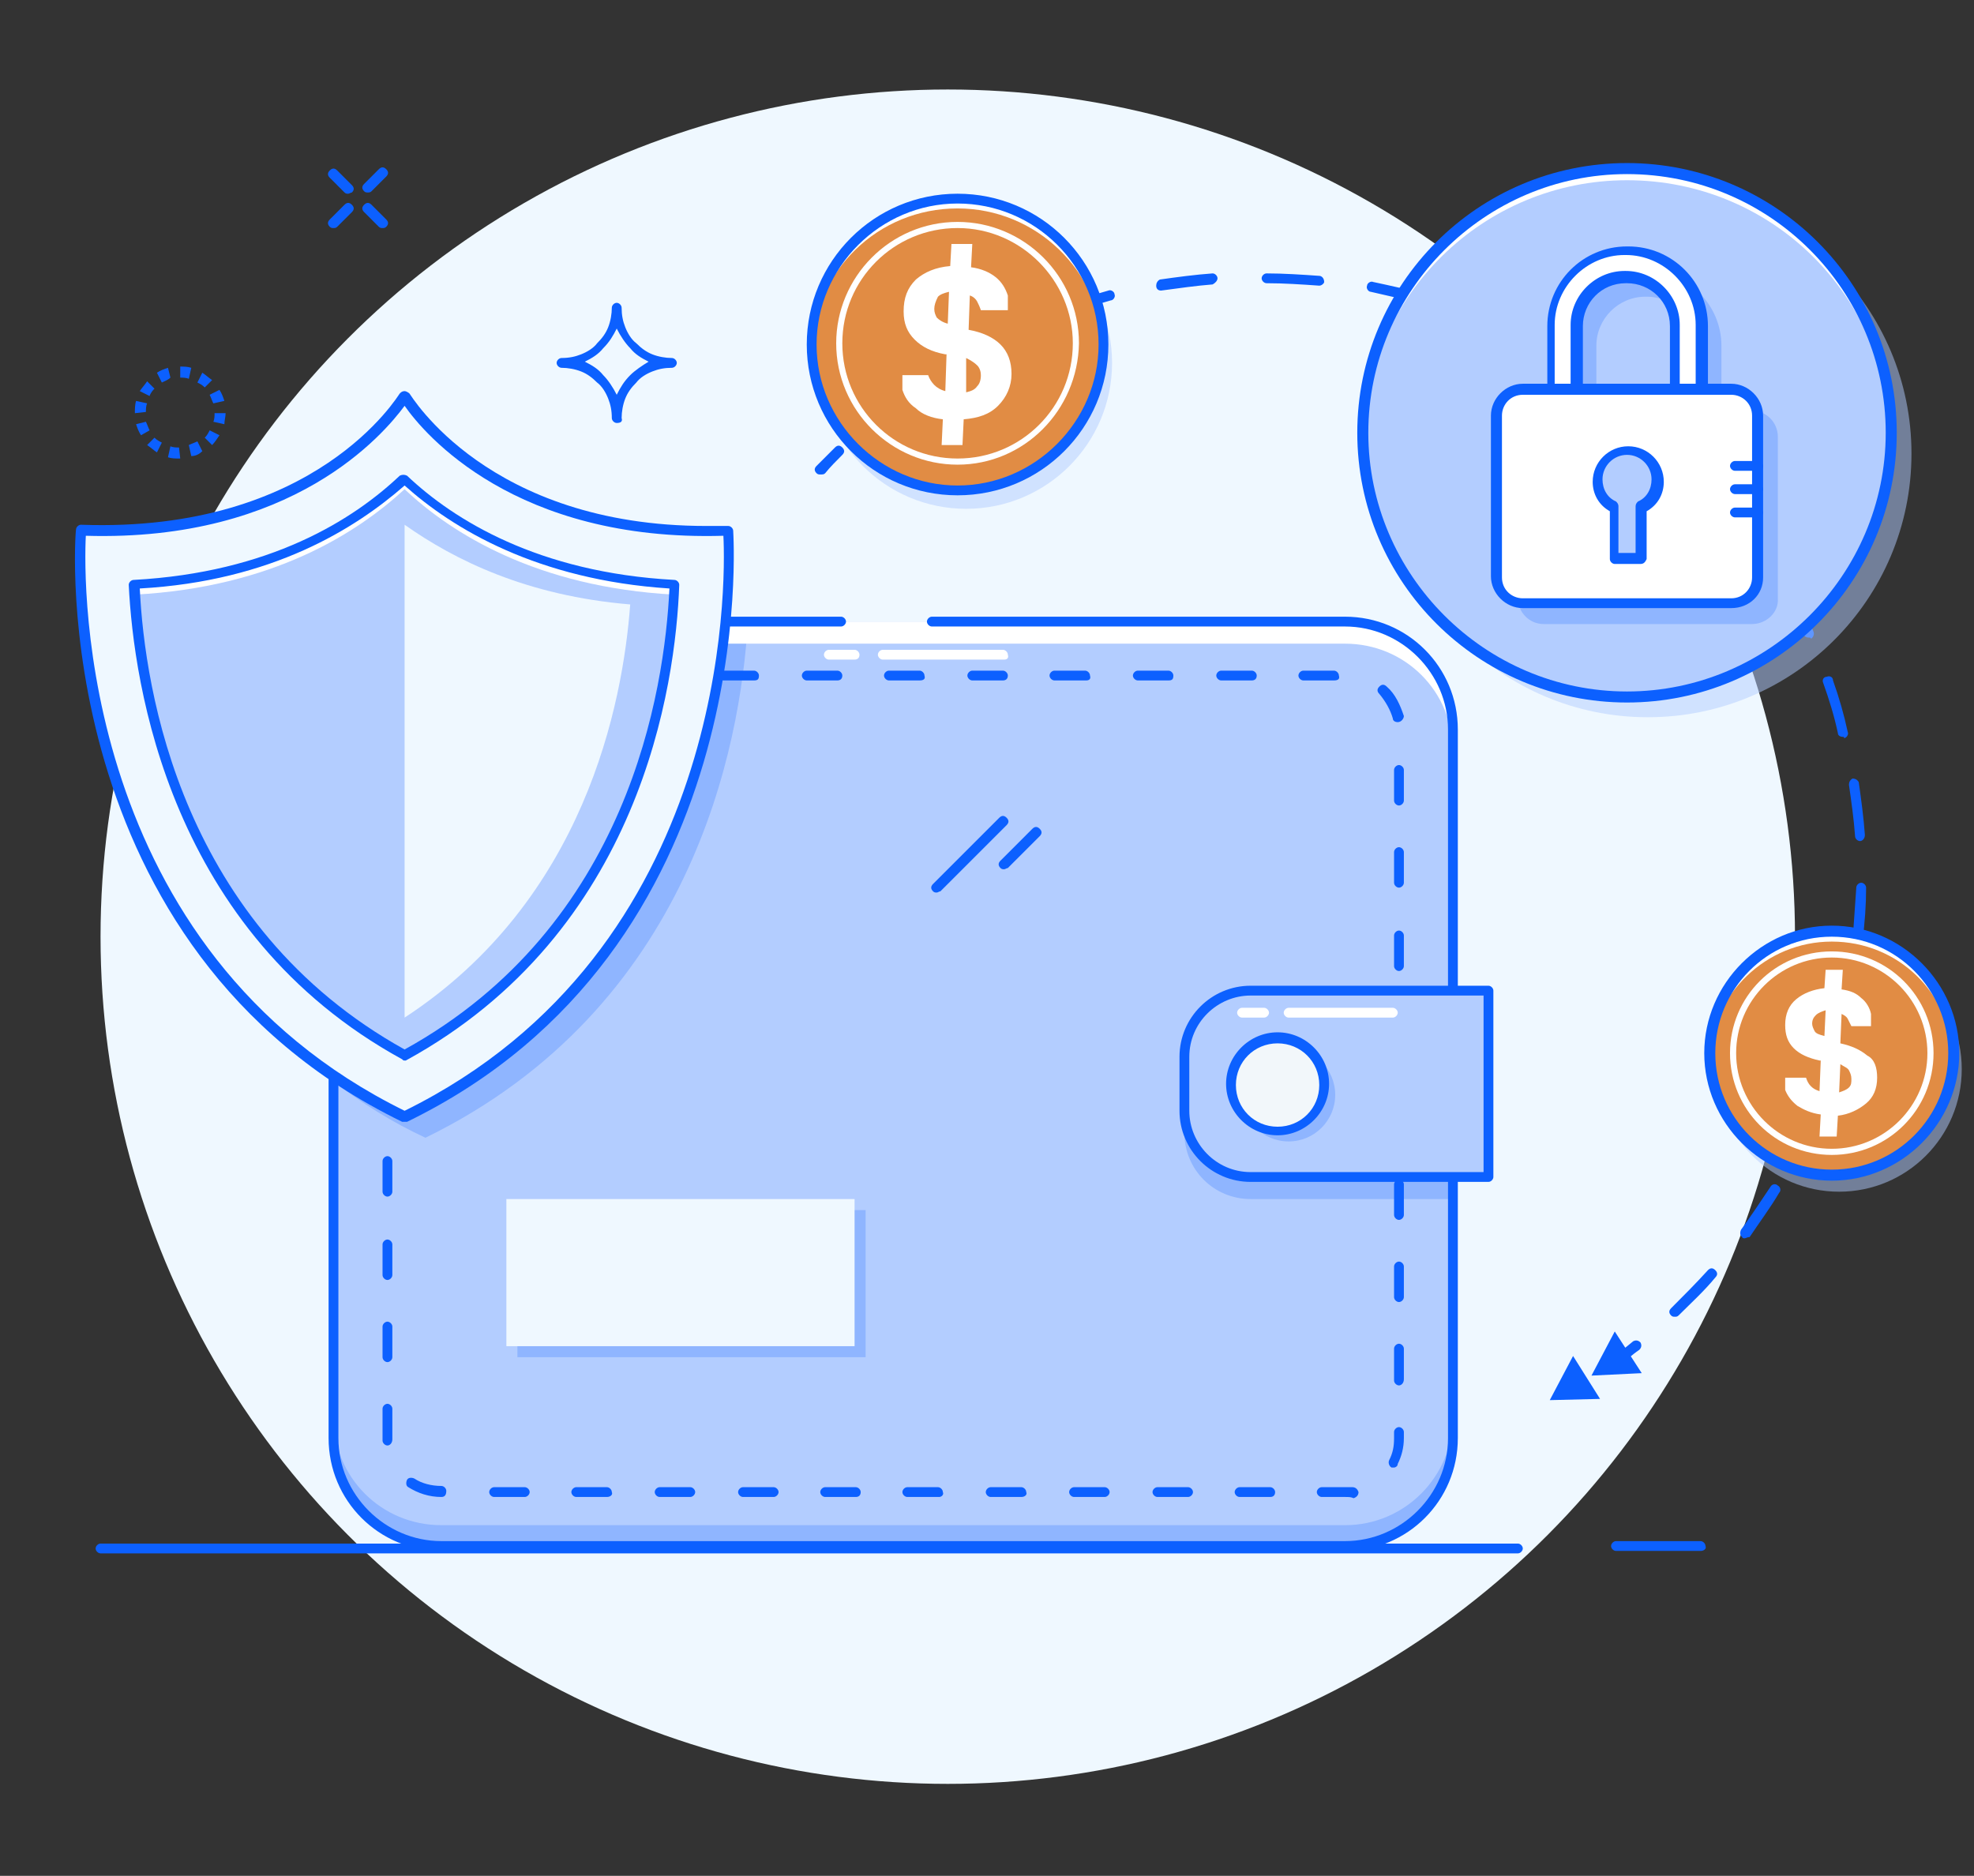 <?xml version="1.0" encoding="utf-8"?>
<!-- Generator: Adobe Illustrator 21.1.0, SVG Export Plug-In . SVG Version: 6.00 Build 0)  -->
<svg version="1.1" id="Layer_1" xmlns="http://www.w3.org/2000/svg" xmlns:xlink="http://www.w3.org/1999/xlink" x="0px" y="0px"
	 viewBox="0 0 161 153" style="enable-background:new 0 0 161 153;" xml:space="preserve">
<rect x="0" y="0" width="161" height="153" fill="#333333" stroke="none"/>
<style type="text/css">
	.st0{fill:#EFF8FF;}
	.st1{fill:#0C60FF;}
	.st2{fill:#B3CDFF;}
	.st3{fill:#8FB5FF;}
	.st4{fill:#FFFFFF;}
	.st5{opacity:0.5;fill:#B3CDFF;}
	.st6{fill:#E18C44;}
	.st7{fill:#F2F7FA;}
</style>
<circle class="st0" cx="77.3" cy="76.4" r="69.1"/>
<g>
	<g>
		<path class="st1" d="M66.9,38.7c-0.1,0-0.2,0-0.3-0.1c-0.2-0.2-0.2-0.4,0-0.6c0.5-0.5,1-1,1.5-1.5c0.2-0.2,0.4-0.2,0.6,0
			c0.2,0.2,0.2,0.4,0,0.6c-0.5,0.5-1,1-1.4,1.5C67.2,38.7,67.1,38.7,66.9,38.7z"/>
	</g>
	<g>
		<path class="st1" d="M136.6,107.4c-0.1,0-0.2,0-0.3-0.1c-0.2-0.2-0.2-0.4,0-0.6c1-1,2-2,3-3.1c0.2-0.2,0.4-0.2,0.6,0
			c0.2,0.2,0.2,0.4,0,0.6c-0.9,1.1-2,2.1-3,3.1C136.8,107.4,136.7,107.4,136.6,107.4z M142.3,101c-0.1,0-0.2,0-0.2-0.1
			c-0.2-0.1-0.2-0.4-0.1-0.6c0.8-1.1,1.6-2.3,2.4-3.5c0.1-0.2,0.4-0.3,0.6-0.1c0.2,0.1,0.3,0.4,0.1,0.6c-0.7,1.2-1.6,2.4-2.4,3.6
			C142.5,100.9,142.4,101,142.3,101z M146.7,93.6c-0.1,0-0.1,0-0.2,0c-0.2-0.1-0.3-0.4-0.2-0.6c0.6-1.3,1.2-2.6,1.7-3.9
			c0.1-0.2,0.3-0.3,0.5-0.2c0.2,0.1,0.3,0.3,0.2,0.5c-0.5,1.3-1.1,2.7-1.7,4C147,93.5,146.9,93.6,146.7,93.6z M149.9,85.6
			c0,0-0.1,0-0.1,0c-0.2-0.1-0.3-0.3-0.3-0.5c0.4-1.4,0.7-2.7,1-4.1c0-0.2,0.3-0.4,0.5-0.3c0.2,0,0.4,0.3,0.3,0.5
			c-0.3,1.4-0.6,2.8-1,4.2C150.2,85.5,150,85.6,149.9,85.6z M151.5,77.2C151.5,77.2,151.5,77.2,151.5,77.2c-0.3,0-0.4-0.2-0.4-0.5
			c0.1-1.4,0.2-2.8,0.3-4.3c0-0.2,0.2-0.4,0.4-0.4c0,0,0,0,0,0c0.2,0,0.4,0.2,0.4,0.4c0,1.4-0.1,2.9-0.3,4.3
			C151.9,77,151.7,77.2,151.5,77.2z M151.7,68.6c-0.2,0-0.4-0.2-0.4-0.4c-0.1-1.4-0.3-2.8-0.5-4.2c0-0.2,0.1-0.4,0.3-0.5
			c0.2,0,0.4,0.1,0.5,0.3c0.2,1.4,0.4,2.9,0.5,4.3C152.1,68.4,151.9,68.6,151.7,68.6C151.7,68.6,151.7,68.6,151.7,68.6z M150.3,60.1
			c-0.2,0-0.4-0.1-0.4-0.3c-0.3-1.4-0.7-2.7-1.2-4.1c-0.1-0.2,0-0.5,0.3-0.5c0.2-0.1,0.5,0,0.5,0.3c0.5,1.4,0.9,2.8,1.2,4.2
			c0.1,0.2-0.1,0.5-0.3,0.5C150.4,60.1,150.4,60.1,150.3,60.1z M147.5,52c-0.2,0-0.3-0.1-0.4-0.2c-0.6-1.3-1.2-2.6-1.9-3.8
			c-0.1-0.2,0-0.5,0.2-0.6c0.2-0.1,0.5,0,0.6,0.2c0.7,1.3,1.4,2.6,1.9,3.9c0.1,0.2,0,0.5-0.2,0.6C147.7,52,147.6,52,147.5,52z
			 M143.4,44.5c-0.1,0-0.3-0.1-0.3-0.2c-0.8-1.2-1.7-2.3-2.5-3.4c-0.1-0.2-0.1-0.4,0.1-0.6c0.2-0.1,0.4-0.1,0.6,0.1
			c0.9,1.1,1.8,2.3,2.6,3.5c0.1,0.2,0.1,0.5-0.1,0.6C143.5,44.5,143.4,44.5,143.4,44.5z M137.9,37.9c-0.1,0-0.2,0-0.3-0.1
			c-1-1-2-2-3.1-2.9c-0.2-0.2-0.2-0.4,0-0.6c0.2-0.2,0.4-0.2,0.6,0c1.1,0.9,2.1,1.9,3.2,3c0.2,0.2,0.2,0.4,0,0.6
			C138.1,37.8,138,37.9,137.9,37.9z M71.6,34.3c-0.1,0-0.2-0.1-0.3-0.2c-0.1-0.2-0.1-0.4,0.1-0.6c1.1-0.9,2.3-1.8,3.5-2.6
			c0.2-0.1,0.5-0.1,0.6,0.1c0.1,0.2,0.1,0.5-0.1,0.6c-1.2,0.8-2.3,1.7-3.4,2.6C71.8,34.3,71.7,34.3,71.6,34.3z M131.4,32.3
			c-0.1,0-0.2,0-0.2-0.1c-1.1-0.8-2.3-1.6-3.6-2.3c-0.2-0.1-0.3-0.4-0.1-0.6c0.1-0.2,0.4-0.3,0.6-0.1c1.2,0.7,2.5,1.5,3.6,2.4
			c0.2,0.1,0.2,0.4,0.1,0.6C131.7,32.2,131.6,32.3,131.4,32.3z M78.6,29.4c-0.1,0-0.3-0.1-0.4-0.2c-0.1-0.2,0-0.5,0.2-0.6
			c1.3-0.7,2.5-1.4,3.9-2c0.2-0.1,0.5,0,0.6,0.2c0.1,0.2,0,0.5-0.2,0.6c-1.3,0.6-2.6,1.2-3.8,1.9C78.8,29.4,78.7,29.4,78.6,29.4z
			 M124.1,27.9c-0.1,0-0.1,0-0.2,0c-1.3-0.6-2.6-1.2-3.9-1.7c-0.2-0.1-0.3-0.3-0.2-0.5c0.1-0.2,0.3-0.3,0.5-0.2
			c1.3,0.5,2.7,1.1,4,1.7c0.2,0.1,0.3,0.4,0.2,0.6C124.4,27.8,124.2,27.9,124.1,27.9z M86.4,25.8c-0.2,0-0.3-0.1-0.4-0.3
			c-0.1-0.2,0-0.5,0.3-0.5c1.4-0.5,2.7-0.9,4.1-1.3c0.2-0.1,0.5,0.1,0.5,0.3c0.1,0.2-0.1,0.5-0.3,0.5c-1.4,0.4-2.7,0.8-4.1,1.2
			C86.5,25.8,86.5,25.8,86.4,25.8z M116,24.8c0,0-0.1,0-0.1,0c-1.4-0.4-2.8-0.7-4.1-1c-0.2,0-0.4-0.3-0.3-0.5c0-0.2,0.3-0.4,0.5-0.3
			c1.4,0.3,2.8,0.6,4.2,1c0.2,0.1,0.4,0.3,0.3,0.5C116.4,24.7,116.2,24.8,116,24.8z M94.7,23.7c-0.2,0-0.4-0.1-0.4-0.4
			c0-0.2,0.1-0.4,0.3-0.5c1.4-0.2,2.9-0.4,4.3-0.5c0.2,0,0.4,0.2,0.4,0.4c0,0.2-0.2,0.4-0.4,0.5C97.6,23.3,96.2,23.5,94.7,23.7
			C94.8,23.7,94.8,23.7,94.7,23.7z M107.6,23.3C107.6,23.3,107.6,23.3,107.6,23.3c-1.4-0.1-2.9-0.2-4.3-0.2c-0.2,0-0.4-0.2-0.4-0.4
			c0-0.2,0.2-0.4,0.4-0.4c1.4,0,2.9,0.1,4.3,0.2c0.2,0,0.4,0.2,0.4,0.5C108,23.1,107.8,23.3,107.6,23.3z"/>
	</g>
	<g>
		<path class="st1" d="M131.7,111.5c-0.1,0-0.3-0.1-0.3-0.2c-0.1-0.2-0.1-0.4,0.1-0.6c0.6-0.4,1.1-0.8,1.7-1.3
			c0.2-0.1,0.4-0.1,0.6,0.1c0.1,0.2,0.1,0.4-0.1,0.6c-0.6,0.4-1.1,0.9-1.7,1.3C131.8,111.5,131.7,111.5,131.7,111.5z"/>
	</g>
</g>
<g>
	<path class="st1" d="M123.8,126.7H8.2c-0.2,0-0.4-0.2-0.4-0.4c0-0.2,0.2-0.4,0.4-0.4h115.6c0.2,0,0.4,0.2,0.4,0.4
		C124.2,126.5,124,126.7,123.8,126.7z"/>
</g>
<path class="st2" d="M109.7,126.1H36c-4.9,0-8.8-3.9-8.8-8.8V59.5c0-4.9,3.9-8.8,8.8-8.8h73.7c4.9,0,8.8,3.9,8.8,8.8v57.8
	C118.5,122.2,114.6,126.1,109.7,126.1z"/>
<path class="st3" d="M109.7,124.4H36c-4.9,0-8.8-3.9-8.8-8.8v1.8c0,4.9,3.9,8.8,8.8,8.8h73.7c4.9,0,8.8-3.9,8.8-8.8v-1.8
	C118.5,120.4,114.6,124.4,109.7,124.4z"/>
<path class="st3" d="M34.7,92.8c21.7-10.6,25.7-31.9,26.3-42.1H36c-4.9,0-8.8,3.9-8.8,8.8v28.7C29.4,89.9,31.9,91.5,34.7,92.8z"/>
<path class="st4" d="M109.7,50.7H36c-4.9,0-8.8,3.9-8.8,8.8v1.8c0-4.9,3.9-8.8,8.8-8.8h73.7c4.9,0,8.8,3.9,8.8,8.8v-1.8
	C118.5,54.7,114.6,50.7,109.7,50.7z"/>
<path class="st3" d="M118.5,82.6H102c-3,0-5.4,2.4-5.4,5.4v4.4c0,3,2.4,5.4,5.4,5.4h16.5V82.6z"/>
<g>
	<path class="st1" d="M109.7,126.5H36c-5.1,0-9.2-4.1-9.2-9.2V59.5c0-5.1,4.1-9.2,9.2-9.2h32.6c0.2,0,0.4,0.2,0.4,0.4
		c0,0.2-0.2,0.4-0.4,0.4H36c-4.6,0-8.4,3.8-8.4,8.4v57.8c0,4.6,3.8,8.4,8.4,8.4h73.7c4.6,0,8.4-3.8,8.4-8.4V59.5
		c0-4.6-3.8-8.4-8.4-8.4H76c-0.2,0-0.4-0.2-0.4-0.4c0-0.2,0.2-0.4,0.4-0.4h33.7c5.1,0,9.2,4.1,9.2,9.2v57.8
		C118.9,122.4,114.8,126.5,109.7,126.5z"/>
</g>
<g>
	<path class="st1" d="M109.7,122.1h-1.9c-0.2,0-0.4-0.2-0.4-0.4c0-0.2,0.2-0.4,0.4-0.4h1.9c0.2,0,0.4,0,0.6,0c0.2,0,0.4,0.1,0.5,0.4
		c0,0.2-0.1,0.4-0.4,0.5C110.2,122.1,110,122.1,109.7,122.1z M103.6,122.1h-2.5c-0.2,0-0.4-0.2-0.4-0.4c0-0.2,0.2-0.4,0.4-0.4h2.5
		c0.2,0,0.4,0.2,0.4,0.4C104,121.9,103.9,122.1,103.6,122.1z M96.9,122.1h-2.5c-0.2,0-0.4-0.2-0.4-0.4c0-0.2,0.2-0.4,0.4-0.4h2.5
		c0.2,0,0.4,0.2,0.4,0.4C97.3,121.9,97.1,122.1,96.9,122.1z M90.1,122.1h-2.5c-0.2,0-0.4-0.2-0.4-0.4c0-0.2,0.2-0.4,0.4-0.4h2.5
		c0.2,0,0.4,0.2,0.4,0.4C90.5,121.9,90.3,122.1,90.1,122.1z M83.3,122.1h-2.5c-0.2,0-0.4-0.2-0.4-0.4c0-0.2,0.2-0.4,0.4-0.4h2.5
		c0.2,0,0.4,0.2,0.4,0.4C83.8,121.9,83.6,122.1,83.3,122.1z M76.6,122.1H74c-0.2,0-0.4-0.2-0.4-0.4c0-0.2,0.2-0.4,0.4-0.4h2.5
		c0.2,0,0.4,0.2,0.4,0.4C77,121.9,76.8,122.1,76.6,122.1z M69.8,122.1h-2.5c-0.2,0-0.4-0.2-0.4-0.4c0-0.2,0.2-0.4,0.4-0.4h2.5
		c0.2,0,0.4,0.2,0.4,0.4C70.2,121.9,70.1,122.1,69.8,122.1z M63.1,122.1h-2.5c-0.2,0-0.4-0.2-0.4-0.4c0-0.2,0.2-0.4,0.4-0.4h2.5
		c0.2,0,0.4,0.2,0.4,0.4C63.5,121.9,63.3,122.1,63.1,122.1z M56.3,122.1h-2.5c-0.2,0-0.4-0.2-0.4-0.4c0-0.2,0.2-0.4,0.4-0.4h2.5
		c0.2,0,0.4,0.2,0.4,0.4C56.7,121.9,56.5,122.1,56.3,122.1z M49.5,122.1H47c-0.2,0-0.4-0.2-0.4-0.4c0-0.2,0.2-0.4,0.4-0.4h2.5
		c0.2,0,0.4,0.2,0.4,0.4C50,121.9,49.8,122.1,49.5,122.1z M42.8,122.1h-2.5c-0.2,0-0.4-0.2-0.4-0.4c0-0.2,0.2-0.4,0.4-0.4h2.5
		c0.2,0,0.4,0.2,0.4,0.4C43.2,121.9,43,122.1,42.8,122.1z M36,122.1L36,122.1c-1,0-1.9-0.3-2.7-0.8c-0.2-0.1-0.2-0.4-0.1-0.6
		c0.1-0.2,0.4-0.2,0.6-0.1c0.6,0.4,1.4,0.6,2.2,0.6c0.2,0,0.4,0.2,0.4,0.4C36.4,121.9,36.3,122.1,36,122.1z M113.7,119.7
		c-0.1,0-0.1,0-0.2,0c-0.2-0.1-0.3-0.4-0.2-0.6c0.3-0.6,0.4-1.1,0.4-1.8v-0.5c0-0.2,0.2-0.4,0.4-0.4c0.2,0,0.4,0.2,0.4,0.4v0.5
		c0,0.8-0.2,1.5-0.5,2.1C114,119.6,113.8,119.7,113.7,119.7z M31.6,117.9c-0.2,0-0.4-0.2-0.4-0.4l0-0.2v-2.4c0-0.2,0.2-0.4,0.4-0.4
		c0.2,0,0.4,0.2,0.4,0.4l0,2.5C32,117.7,31.8,117.9,31.6,117.9C31.6,117.9,31.6,117.9,31.6,117.9z M114.1,113
		c-0.2,0-0.4-0.2-0.4-0.4V110c0-0.2,0.2-0.4,0.4-0.4c0.2,0,0.4,0.2,0.4,0.4v2.5C114.5,112.8,114.3,113,114.1,113z M31.6,111.1
		c-0.2,0-0.4-0.2-0.4-0.4v-2.5c0-0.2,0.2-0.4,0.4-0.4c0.2,0,0.4,0.2,0.4,0.4v2.5C32,110.9,31.8,111.1,31.6,111.1z M114.1,106.2
		c-0.2,0-0.4-0.2-0.4-0.4v-2.5c0-0.2,0.2-0.4,0.4-0.4c0.2,0,0.4,0.2,0.4,0.4v2.5C114.5,106,114.3,106.2,114.1,106.2z M31.6,104.4
		c-0.2,0-0.4-0.2-0.4-0.4v-2.5c0-0.2,0.2-0.4,0.4-0.4c0.2,0,0.4,0.2,0.4,0.4v2.5C32,104.2,31.8,104.4,31.6,104.4z M114.1,99.5
		c-0.2,0-0.4-0.2-0.4-0.4v-2.5c0-0.2,0.2-0.4,0.4-0.4c0.2,0,0.4,0.2,0.4,0.4v2.5C114.5,99.3,114.3,99.5,114.1,99.5z M31.6,97.6
		c-0.2,0-0.4-0.2-0.4-0.4v-2.5c0-0.2,0.2-0.4,0.4-0.4c0.2,0,0.4,0.2,0.4,0.4v2.5C32,97.4,31.8,97.6,31.6,97.6z M114.1,92.7
		c-0.2,0-0.4-0.2-0.4-0.4v-2.5c0-0.2,0.2-0.4,0.4-0.4c0.2,0,0.4,0.2,0.4,0.4v2.5C114.5,92.5,114.3,92.7,114.1,92.7z M31.6,90.8
		c-0.2,0-0.4-0.2-0.4-0.4v-2.5c0-0.2,0.2-0.4,0.4-0.4c0.2,0,0.4,0.2,0.4,0.4v2.5C32,90.7,31.8,90.8,31.6,90.8z M114.1,86
		c-0.2,0-0.4-0.2-0.4-0.4V83c0-0.2,0.2-0.4,0.4-0.4c0.2,0,0.4,0.2,0.4,0.4v2.5C114.5,85.8,114.3,86,114.1,86z M31.6,84.1
		c-0.2,0-0.4-0.2-0.4-0.4v-2.5c0-0.2,0.2-0.4,0.4-0.4c0.2,0,0.4,0.2,0.4,0.4v2.5C32,83.9,31.8,84.1,31.6,84.1z M114.1,79.2
		c-0.2,0-0.4-0.2-0.4-0.4v-2.5c0-0.2,0.2-0.4,0.4-0.4c0.2,0,0.4,0.2,0.4,0.4v2.5C114.5,79,114.3,79.2,114.1,79.2z M31.6,77.3
		c-0.2,0-0.4-0.2-0.4-0.4v-2.5c0-0.2,0.2-0.4,0.4-0.4c0.2,0,0.4,0.2,0.4,0.4v2.5C32,77.1,31.8,77.3,31.6,77.3z M114.1,72.4
		c-0.2,0-0.4-0.2-0.4-0.4v-2.5c0-0.2,0.2-0.4,0.4-0.4c0.2,0,0.4,0.2,0.4,0.4V72C114.5,72.2,114.3,72.4,114.1,72.4z M31.6,70.6
		c-0.2,0-0.4-0.2-0.4-0.4v-2.5c0-0.2,0.2-0.4,0.4-0.4c0.2,0,0.4,0.2,0.4,0.4v2.5C32,70.4,31.8,70.6,31.6,70.6z M114.1,65.7
		c-0.2,0-0.4-0.2-0.4-0.4v-2.5c0-0.2,0.2-0.4,0.4-0.4c0.2,0,0.4,0.2,0.4,0.4v2.5C114.5,65.5,114.3,65.7,114.1,65.7z M31.6,63.8
		c-0.2,0-0.4-0.2-0.4-0.4v-2.5c0-0.2,0.2-0.4,0.4-0.4c0.2,0,0.4,0.2,0.4,0.4v2.5C32,63.6,31.8,63.8,31.6,63.8z M114,58.9
		c-0.2,0-0.4-0.1-0.4-0.3c-0.2-0.7-0.6-1.4-1.1-2c-0.2-0.2-0.2-0.4,0-0.6c0.2-0.2,0.4-0.2,0.6,0c0.7,0.6,1.1,1.5,1.4,2.4
		C114.5,58.6,114.3,58.9,114,58.9C114.1,58.9,114,58.9,114,58.9z M32.5,57.3c-0.1,0-0.2,0-0.3-0.1C32,57,32,56.8,32.2,56.6
		c0.6-0.7,1.3-1.3,2.2-1.6c0.2-0.1,0.5,0,0.5,0.3c0.1,0.2,0,0.5-0.3,0.5c-0.7,0.3-1.4,0.7-1.8,1.3C32.7,57.2,32.6,57.3,32.5,57.3z
		 M108.8,55.5h-2.5c-0.2,0-0.4-0.2-0.4-0.4c0-0.2,0.2-0.4,0.4-0.4h2.5c0.2,0,0.4,0.2,0.4,0.4C109.3,55.4,109.1,55.5,108.8,55.5z
		 M102.1,55.5h-2.5c-0.2,0-0.4-0.2-0.4-0.4c0-0.2,0.2-0.4,0.4-0.4h2.5c0.2,0,0.4,0.2,0.4,0.4C102.5,55.4,102.3,55.5,102.1,55.5z
		 M95.3,55.5h-2.5c-0.2,0-0.4-0.2-0.4-0.4c0-0.2,0.2-0.4,0.4-0.4h2.5c0.2,0,0.4,0.2,0.4,0.4C95.7,55.4,95.6,55.5,95.3,55.5z
		 M88.6,55.5H86c-0.2,0-0.4-0.2-0.4-0.4c0-0.2,0.2-0.4,0.4-0.4h2.5c0.2,0,0.4,0.2,0.4,0.4C89,55.4,88.8,55.5,88.6,55.5z M81.8,55.5
		h-2.5c-0.2,0-0.4-0.2-0.4-0.4c0-0.2,0.2-0.4,0.4-0.4h2.5c0.2,0,0.4,0.2,0.4,0.4C82.2,55.4,82,55.5,81.8,55.5z M75,55.5h-2.5
		c-0.2,0-0.4-0.2-0.4-0.4c0-0.2,0.2-0.4,0.4-0.4H75c0.2,0,0.4,0.2,0.4,0.4C75.5,55.4,75.3,55.5,75,55.5z M68.3,55.5h-2.5
		c-0.2,0-0.4-0.2-0.4-0.4c0-0.2,0.2-0.4,0.4-0.4h2.5c0.2,0,0.4,0.2,0.4,0.4C68.7,55.4,68.5,55.5,68.3,55.5z M61.5,55.5H59
		c-0.2,0-0.4-0.2-0.4-0.4c0-0.2,0.2-0.4,0.4-0.4h2.5c0.2,0,0.4,0.2,0.4,0.4C61.9,55.4,61.8,55.5,61.5,55.5z M54.8,55.5h-2.5
		c-0.2,0-0.4-0.2-0.4-0.4c0-0.2,0.2-0.4,0.4-0.4h2.5c0.2,0,0.4,0.2,0.4,0.4C55.2,55.4,55,55.5,54.8,55.5z M48,55.5h-2.5
		c-0.2,0-0.4-0.2-0.4-0.4c0-0.2,0.2-0.4,0.4-0.4H48c0.2,0,0.4,0.2,0.4,0.4C48.4,55.4,48.2,55.5,48,55.5z M41.2,55.5h-2.5
		c-0.2,0-0.4-0.2-0.4-0.4c0-0.2,0.2-0.4,0.4-0.4h2.5c0.2,0,0.4,0.2,0.4,0.4C41.7,55.4,41.5,55.5,41.2,55.5z"/>
</g>
<g>
	<path class="st2" d="M121.4,96H102c-3,0-5.4-2.4-5.4-5.4v-4.4c0-3,2.4-5.4,5.4-5.4h19.4V96z"/>
	<path class="st1" d="M121.4,96.4H102c-3.2,0-5.8-2.6-5.8-5.8v-4.4c0-3.2,2.6-5.8,5.8-5.8h19.4c0.2,0,0.4,0.2,0.4,0.4V96
		C121.8,96.2,121.6,96.4,121.4,96.4z M102,81.2c-2.7,0-5,2.2-5,5v4.4c0,2.7,2.2,5,5,5h19V81.2H102z"/>
</g>
<path class="st4" d="M59.4,43.3C39.7,44,33,32.3,33,32.3S26.2,44,6.6,43.3c0,0-2.7,33.6,26.4,47.8C62.1,76.9,59.4,43.3,59.4,43.3z"
	/>
<g>
	<path class="st0" d="M59.4,43.3C39.7,44,33,32.3,33,32.3S26.2,44,6.6,43.3c0,0-2.7,33.6,26.4,47.8C62.1,76.9,59.4,43.3,59.4,43.3z"
		/>
	<path class="st1" d="M33,91.5c-0.1,0-0.1,0-0.2,0C3.7,77.3,6.1,43.6,6.2,43.2c0-0.2,0.2-0.4,0.4-0.4c19.2,0.7,25.9-10.6,26-10.7
		c0.1-0.1,0.2-0.2,0.4-0.2c0,0,0,0,0,0c0.1,0,0.3,0.1,0.4,0.2c0.1,0.1,6.4,10.8,24.2,10.8c0,0,0,0,0,0c0.6,0,1.2,0,1.8,0
		c0.2,0,0.4,0.2,0.4,0.4c0,0.3,2.4,34.1-26.6,48.2C33.1,91.5,33,91.5,33,91.5z M7,43.7c-0.2,3.8-0.6,33.8,26,46.9
		c26.6-13.1,26.2-43.1,26-46.9c-17,0.5-24.4-8.3-26-10.6C31.3,35.4,23.9,44.2,7,43.7z"/>
</g>
<path class="st2" d="M33,86.1c-18.7-10.3-21.6-30-22-38.5c11.2-0.6,18.2-5,22-8.6c3.8,3.6,10.8,8,22,8.6
	C54.7,56.1,51.8,75.8,33,86.1z"/>
<path class="st4" d="M33,39.9c3.8,3.6,10.8,8,22,8.6c0-0.3,0-0.6,0-0.9c-11.2-0.6-18.2-5-22-8.6c-3.8,3.6-10.8,8-22,8.6
	c0,0.3,0,0.6,0,0.9C22.2,47.9,29.1,43.5,33,39.9z"/>
<g>
	<path class="st1" d="M33,86.5c-0.1,0-0.1,0-0.2-0.1C13.8,76,10.9,55.8,10.5,47.7c0-0.2,0.2-0.4,0.4-0.4c11.1-0.6,17.9-4.9,21.7-8.5
		c0.2-0.1,0.4-0.1,0.6,0c3.8,3.6,10.7,7.9,21.8,8.5c0.2,0,0.4,0.2,0.4,0.4c-0.3,8.2-3.1,28.3-22.3,38.8C33.1,86.5,33,86.5,33,86.5z
		 M11.4,48c0.4,8.3,3.4,27.5,21.6,37.6C51.3,75.5,54.2,56.3,54.6,48c-10.8-0.7-17.7-4.9-21.6-8.4C29,43.1,22.2,47.4,11.4,48z"/>
</g>
<circle class="st5" cx="78.8" cy="29.6" r="11.9"/>
<circle class="st6" cx="78.1" cy="28.1" r="11.9"/>
<path class="st4" d="M78.1,17c6.4,0,11.7,5.1,11.9,11.5c0-0.1,0-0.3,0-0.4c0-6.6-5.3-11.9-11.9-11.9s-11.9,5.3-11.9,11.9
	c0,0.1,0,0.3,0,0.4C66.4,22.1,71.6,17,78.1,17z"/>
<g>
	<path class="st1" d="M78.1,40.4c-6.8,0-12.3-5.5-12.3-12.3c0-6.8,5.5-12.3,12.3-12.3c6.8,0,12.3,5.5,12.3,12.3
		C90.4,34.9,84.9,40.4,78.1,40.4z M78.1,16.6c-6.3,0-11.5,5.2-11.5,11.5c0,6.3,5.2,11.5,11.5,11.5s11.5-5.2,11.5-11.5
		C89.6,21.7,84.4,16.6,78.1,16.6z"/>
</g>
<g>
	<path class="st4" d="M78.1,37.9c-5.4,0-9.9-4.4-9.9-9.9c0-5.4,4.4-9.9,9.9-9.9c5.4,0,9.9,4.4,9.9,9.9
		C87.9,33.5,83.5,37.9,78.1,37.9z M78.1,18.6c-5.2,0-9.4,4.2-9.4,9.4c0,5.2,4.2,9.4,9.4,9.4c5.2,0,9.4-4.2,9.4-9.4
		C87.5,22.9,83.3,18.6,78.1,18.6z"/>
</g>
<circle class="st3" cx="105.1" cy="89.3" r="3.8"/>
<g>
	<circle class="st7" cx="104.2" cy="88.4" r="3.8"/>
	<path class="st1" d="M104.2,92.6c-2.3,0-4.2-1.9-4.2-4.2s1.9-4.2,4.2-4.2c2.3,0,4.2,1.9,4.2,4.2S106.5,92.6,104.2,92.6z
		 M104.2,85.1c-1.9,0-3.4,1.5-3.4,3.4s1.5,3.4,3.4,3.4c1.9,0,3.4-1.5,3.4-3.4S106.1,85.1,104.2,85.1z"/>
</g>
<path class="st0" d="M33,42.8c4.1,2.9,10,5.8,18.4,6.5C50.8,57.4,47.7,73.4,33,83V42.8z"/>
<rect x="42.2" y="98.7" class="st3" width="28.4" height="12"/>
<rect x="41.3" y="97.8" class="st0" width="28.4" height="12"/>
<g>
	<path class="st1" d="M76.4,72.8c-0.1,0-0.2,0-0.3-0.1c-0.2-0.2-0.2-0.4,0-0.6l5.4-5.4c0.2-0.2,0.4-0.2,0.6,0c0.2,0.2,0.2,0.4,0,0.6
		l-5.4,5.4C76.6,72.7,76.5,72.8,76.4,72.8z"/>
</g>
<g>
	<path class="st1" d="M81.9,70.9c-0.1,0-0.2,0-0.3-0.1c-0.2-0.2-0.2-0.4,0-0.6l2.6-2.6c0.2-0.2,0.4-0.2,0.6,0c0.2,0.2,0.2,0.4,0,0.6
		l-2.6,2.6C82.1,70.8,82,70.9,81.9,70.9z"/>
</g>
<path class="st4" d="M82.5,30.5c0,1-0.4,1.9-1.1,2.6c-0.7,0.7-1.6,1-2.8,1.1l-0.1,2.1h-1.7l0.1-2.1c-0.9-0.1-1.7-0.4-2.2-0.9
	c-0.6-0.4-0.9-0.9-1.1-1.5v-1.2h2.1c0.1,0.3,0.3,0.6,0.5,0.8c0.2,0.2,0.5,0.4,0.9,0.5l0.1-3l-0.1,0c-1.1-0.2-1.9-0.6-2.5-1.2
	c-0.6-0.6-0.9-1.3-0.9-2.3c0-1.1,0.3-1.9,1-2.6c0.7-0.6,1.6-1,2.8-1.1l0.1-1.8h1.7l-0.1,1.9c0.8,0.1,1.5,0.4,2,0.8
	c0.5,0.4,0.8,0.9,1,1.5v1.2H80c-0.1-0.3-0.2-0.5-0.3-0.7c-0.1-0.2-0.3-0.4-0.6-0.5L79,26.9h0c1.1,0.2,2,0.6,2.6,1.2
	C82.2,28.7,82.5,29.5,82.5,30.5z M76.2,25.2c0,0.3,0.1,0.5,0.2,0.7c0.2,0.2,0.5,0.4,0.9,0.5l0.1-2.6c-0.4,0.1-0.7,0.2-0.9,0.4
	C76.3,24.6,76.2,24.9,76.2,25.2z M80,30.6c0-0.3-0.1-0.6-0.3-0.8c-0.2-0.2-0.5-0.4-0.9-0.6L78.8,32c0.4-0.1,0.7-0.2,0.9-0.5
	C79.9,31.3,80,31,80,30.6z"/>
<circle class="st5" cx="150" cy="87.2" r="10"/>
<circle class="st6" cx="149.4" cy="85.9" r="10"/>
<path class="st4" d="M149.4,76.8c5.4,0,9.7,4.2,9.9,9.5c0-0.1,0-0.3,0-0.4c0-5.5-4.5-10-10-10c-5.5,0-10,4.5-10,10
	c0,0.1,0,0.3,0,0.4C139.7,81.1,144,76.8,149.4,76.8z"/>
<g>
	<path class="st1" d="M149.4,96.3c-5.7,0-10.4-4.7-10.4-10.4c0-5.7,4.7-10.4,10.4-10.4c5.7,0,10.4,4.7,10.4,10.4
		C159.8,91.6,155.1,96.3,149.4,96.3z M149.4,76.4c-5.3,0-9.5,4.3-9.5,9.5c0,5.3,4.3,9.5,9.5,9.5c5.3,0,9.5-4.3,9.5-9.5
		C158.9,80.7,154.7,76.4,149.4,76.4z"/>
</g>
<g>
	<path class="st4" d="M149.4,94.2c-4.6,0-8.3-3.7-8.3-8.3c0-4.6,3.7-8.3,8.3-8.3c4.6,0,8.3,3.7,8.3,8.3
		C157.7,90.5,154,94.2,149.4,94.2z M149.4,78.1c-4.3,0-7.8,3.5-7.8,7.8c0,4.3,3.5,7.8,7.8,7.8c4.3,0,7.8-3.5,7.8-7.8
		C157.2,81.6,153.7,78.1,149.4,78.1z"/>
</g>
<circle class="st5" cx="134.4" cy="37" r="21.5"/>
<circle class="st2" cx="132.7" cy="35.4" r="21.5"/>
<path class="st4" d="M132.7,14.7c11.8,0,21.3,9.4,21.5,21.1c0-0.1,0-0.3,0-0.4c0-11.9-9.6-21.5-21.5-21.5s-21.5,9.6-21.5,21.5
	c0,0.1,0,0.3,0,0.4C111.4,24.1,121,14.7,132.7,14.7z"/>
<g>
	<path class="st1" d="M132.7,57.3c-12.1,0-22-9.8-22-22c0-12.1,9.8-22,22-22c12.1,0,22,9.8,22,22C154.7,47.5,144.8,57.3,132.7,57.3z
		 M132.7,14.2c-11.6,0-21.1,9.5-21.1,21.1s9.5,21.1,21.1,21.1c11.6,0,21.1-9.5,21.1-21.1S144.4,14.2,132.7,14.2z"/>
</g>
<g>
	<path class="st1" d="M50.3,34.5c-0.2,0-0.4-0.2-0.4-0.4c0-0.6-0.1-1.1-0.3-1.6c-0.2-0.5-0.5-1-0.9-1.3c-0.4-0.4-0.8-0.7-1.3-0.9
		c-0.5-0.2-1.1-0.3-1.6-0.3c-0.2,0-0.4-0.2-0.4-0.4c0-0.2,0.2-0.4,0.4-0.4c0.6,0,1.1-0.1,1.6-0.3c0.5-0.2,1-0.5,1.3-0.9
		c0.4-0.4,0.7-0.8,0.9-1.3c0.2-0.5,0.3-1.1,0.3-1.6c0-0.2,0.2-0.4,0.4-0.4c0.2,0,0.4,0.2,0.4,0.4c0,0.6,0.1,1.1,0.3,1.6
		c0.2,0.5,0.5,1,0.9,1.3c0.4,0.4,0.8,0.7,1.3,0.9c0.5,0.2,1.1,0.3,1.6,0.3c0.2,0,0.4,0.2,0.4,0.4c0,0.2-0.2,0.4-0.4,0.4
		c-0.6,0-1.1,0.1-1.6,0.3c-0.5,0.2-1,0.5-1.3,0.9c-0.4,0.4-0.7,0.8-0.9,1.3c-0.2,0.5-0.3,1.1-0.3,1.6C50.8,34.4,50.6,34.5,50.3,34.5
		z M47.7,29.5c0.6,0.3,1.1,0.6,1.5,1.1c0.4,0.4,0.8,1,1.1,1.6c0.3-0.6,0.6-1.1,1.1-1.6c0.4-0.4,1-0.8,1.5-1.1
		c-0.6-0.3-1.1-0.6-1.5-1.1c-0.4-0.4-0.8-1-1.1-1.6c-0.3,0.6-0.6,1.1-1.1,1.6C48.8,28.9,48.3,29.2,47.7,29.5z"/>
</g>
<g>
	<path class="st1" d="M14.7,37.4C14.7,37.4,14.7,37.4,14.7,37.4l0-0.4L14.7,37.4C14.7,37.4,14.7,37.4,14.7,37.4z M14.7,37.4
		c-0.4,0-0.7,0-1-0.1l0.2-0.9c0.2,0.1,0.5,0.1,0.7,0.1L14.7,37.4z M15.6,37.2l-0.2-0.9c0.2-0.1,0.5-0.2,0.7-0.3l0.4,0.8
		C16.3,37,16,37.2,15.6,37.2z M12.8,36.9c-0.3-0.2-0.5-0.4-0.8-0.6l0.6-0.6c0.2,0.2,0.4,0.3,0.6,0.4L12.8,36.9z M17.3,36.3l-0.6-0.6
		c0.2-0.2,0.3-0.4,0.4-0.6l0.8,0.4C17.7,35.8,17.5,36.1,17.3,36.3z M11.5,35.5c-0.2-0.3-0.3-0.6-0.4-0.9l0.8-0.2
		c0.1,0.2,0.2,0.5,0.3,0.7L11.5,35.5z M18.3,34.6l-0.9-0.2c0.1-0.2,0.1-0.5,0.1-0.7l0.9,0v0C18.4,34,18.3,34.3,18.3,34.6z M11,33.7
		L11,33.7c0-0.3,0-0.7,0.1-1l0.9,0.2c-0.1,0.2-0.1,0.5-0.1,0.7L11,33.7z M17.4,32.9c-0.1-0.2-0.2-0.5-0.3-0.7l0.8-0.4
		c0.2,0.3,0.3,0.6,0.4,0.9L17.4,32.9z M12.2,32.3l-0.8-0.4c0.2-0.3,0.4-0.5,0.6-0.8l0.6,0.6C12.5,31.8,12.3,32,12.2,32.3z
		 M16.7,31.6c-0.2-0.2-0.4-0.3-0.6-0.4l0.4-0.8c0.3,0.2,0.5,0.4,0.8,0.6L16.7,31.6z M13.2,31.2l-0.4-0.8c0.3-0.2,0.6-0.3,0.9-0.4
		l0.2,0.8C13.7,31,13.4,31.1,13.2,31.2z M15.4,30.9c-0.2-0.1-0.5-0.1-0.7-0.1l0-0.9h0c0.3,0,0.6,0,0.9,0.1L15.4,30.9z"/>
</g>
<g>
	<g>
		<path class="st1" d="M30,15.7c-0.1,0-0.2,0-0.3-0.1c-0.2-0.2-0.2-0.4,0-0.6l1.2-1.2c0.2-0.2,0.4-0.2,0.6,0s0.2,0.4,0,0.6l-1.2,1.2
			C30.2,15.7,30.1,15.7,30,15.7z"/>
	</g>
	<g>
		<path class="st1" d="M28.4,15.8c-0.1,0-0.2,0-0.3-0.1l-1.2-1.2c-0.2-0.2-0.2-0.4,0-0.6c0.2-0.2,0.4-0.2,0.6,0l1.2,1.2
			c0.2,0.2,0.2,0.4,0,0.6C28.6,15.7,28.5,15.8,28.4,15.8z"/>
	</g>
	<g>
		<path class="st1" d="M27.2,18.6c-0.1,0-0.2,0-0.3-0.1c-0.2-0.2-0.2-0.4,0-0.6l1.2-1.2c0.2-0.2,0.4-0.2,0.6,0s0.2,0.4,0,0.6
			l-1.2,1.2C27.4,18.6,27.3,18.6,27.2,18.6z"/>
	</g>
	<g>
		<path class="st1" d="M31.2,18.6c-0.1,0-0.2,0-0.3-0.1l-1.2-1.2c-0.2-0.2-0.2-0.4,0-0.6c0.2-0.2,0.4-0.2,0.6,0l1.2,1.2
			c0.2,0.2,0.2,0.4,0,0.6C31.4,18.6,31.3,18.6,31.2,18.6z"/>
	</g>
</g>
<g>
	<path class="st3" d="M142.9,50.9h-17c-1.2,0-2.1-1-2.1-2.1V35.6c0-1.2,1-2.1,2.1-2.1h17c1.2,0,2.1,1,2.1,2.1v13.2
		C145.1,49.9,144.1,50.9,142.9,50.9z"/>
	<path class="st3" d="M134.3,22.1h-0.1c-3.4,0-6.1,2.7-6.1,6.1v5.2h2.1v-5.2c0-2.2,1.8-4,4-4h0.1c2.2,0,4,1.8,4,4v5.2h2.1v-5.2
		C140.4,24.9,137.7,22.1,134.3,22.1z"/>
	<g>
		<path class="st4" d="M141.2,49.2h-17c-1.2,0-2.1-1-2.1-2.1V33.9c0-1.2,1-2.1,2.1-2.1h17c1.2,0,2.1,1,2.1,2.1v13.2
			C143.4,48.2,142.4,49.2,141.2,49.2z"/>
		<path class="st1" d="M141.2,49.6h-17c-1.4,0-2.6-1.2-2.6-2.6V33.9c0-1.4,1.2-2.6,2.6-2.6h17c1.4,0,2.6,1.2,2.6,2.6v13.2
			C143.8,48.5,142.7,49.6,141.2,49.6z M124.2,32.2c-1,0-1.7,0.8-1.7,1.7v13.2c0,1,0.8,1.7,1.7,1.7h17c1,0,1.7-0.8,1.7-1.7V33.9
			c0-1-0.8-1.7-1.7-1.7H124.2z"/>
	</g>
	<g>
		<path class="st2" d="M135.2,39.1c0-1.4-1.1-2.4-2.4-2.4s-2.4,1.1-2.4,2.4c0,1,0.6,1.8,1.4,2.2v4.2h2.1v-4.2
			C134.6,40.9,135.2,40.1,135.2,39.1z"/>
		<path class="st1" d="M133.8,46h-2.1c-0.2,0-0.4-0.2-0.4-0.4v-3.9c-0.9-0.5-1.4-1.4-1.4-2.4c0-1.6,1.3-2.9,2.9-2.9
			c1.6,0,2.9,1.3,2.9,2.9c0,1-0.5,1.9-1.4,2.4v3.9C134.2,45.8,134.1,46,133.8,46z M132.1,45.1h1.3v-3.8c0-0.2,0.1-0.3,0.2-0.4
			c0.7-0.3,1.1-1,1.1-1.8c0-1.1-0.9-2-2-2c-1.1,0-2,0.9-2,2c0,0.8,0.4,1.5,1.1,1.8c0.1,0.1,0.2,0.2,0.2,0.4V45.1z"/>
	</g>
	<g>
		<path class="st4" d="M132.6,20.4h-0.1c-3.4,0-6.1,2.7-6.1,6.1v5.2h2.1v-5.2c0-2.2,1.8-4,4-4h0.1c2.2,0,4,1.8,4,4v5.2h2.1v-5.2
			C138.7,23.2,136,20.4,132.6,20.4z"/>
		<path class="st1" d="M138.7,32.2h-2.1c-0.2,0-0.4-0.2-0.4-0.4v-5.2c0-2-1.6-3.5-3.5-3.5h-0.1c-2,0-3.5,1.6-3.5,3.5v5.2
			c0,0.2-0.2,0.4-0.4,0.4h-2.1c-0.2,0-0.4-0.2-0.4-0.4v-5.2c0-3.6,2.9-6.5,6.5-6.5h0.1c3.6,0,6.5,2.9,6.5,6.5v5.2
			C139.2,32,139,32.2,138.7,32.2z M137,31.3h1.3v-4.8c0-3.1-2.6-5.7-5.7-5.7h-0.1c-3.1,0-5.7,2.6-5.7,5.7v4.8h1.3v-4.8
			c0-2.4,2-4.4,4.4-4.4h0.1c2.4,0,4.4,2,4.4,4.4V31.3z"/>
	</g>
	<g>
		<g>
			<path class="st1" d="M143.4,38.4h-1.9c-0.2,0-0.4-0.2-0.4-0.4c0-0.2,0.2-0.4,0.4-0.4h1.9c0.2,0,0.4,0.2,0.4,0.4
				C143.8,38.3,143.6,38.4,143.4,38.4z"/>
		</g>
		<g>
			<path class="st1" d="M143.4,40.3h-1.9c-0.2,0-0.4-0.2-0.4-0.4c0-0.2,0.2-0.4,0.4-0.4h1.9c0.2,0,0.4,0.2,0.4,0.4
				C143.8,40.1,143.6,40.3,143.4,40.3z"/>
		</g>
		<g>
			<path class="st1" d="M143.4,42.2h-1.9c-0.2,0-0.4-0.2-0.4-0.4c0-0.2,0.2-0.4,0.4-0.4h1.9c0.2,0,0.4,0.2,0.4,0.4
				C143.8,42,143.6,42.2,143.4,42.2z"/>
		</g>
	</g>
</g>
<g>
	<path class="st4" d="M69.7,53.8h-2.1c-0.2,0-0.4-0.2-0.4-0.4c0-0.2,0.2-0.4,0.4-0.4h2.1c0.2,0,0.4,0.2,0.4,0.4
		C70.1,53.7,69.9,53.8,69.7,53.8z"/>
</g>
<g>
	<path class="st4" d="M81.9,53.8H72c-0.2,0-0.4-0.2-0.4-0.4c0-0.2,0.2-0.4,0.4-0.4h9.8c0.2,0,0.4,0.2,0.4,0.4
		C82.3,53.7,82.1,53.8,81.9,53.8z"/>
</g>
<g>
	<path class="st4" d="M103.1,83h-1.8c-0.2,0-0.4-0.2-0.4-0.4c0-0.2,0.2-0.4,0.4-0.4h1.8c0.2,0,0.4,0.2,0.4,0.4
		C103.5,82.8,103.3,83,103.1,83z"/>
</g>
<g>
	<path class="st4" d="M113.6,83h-8.5c-0.2,0-0.4-0.2-0.4-0.4c0-0.2,0.2-0.4,0.4-0.4h8.5c0.2,0,0.4,0.2,0.4,0.4
		C114,82.8,113.8,83,113.6,83z"/>
</g>
<g>
	<path class="st1" d="M138.7,126.5h-6.9c-0.2,0-0.4-0.2-0.4-0.4c0-0.2,0.2-0.4,0.4-0.4h6.9c0.2,0,0.4,0.2,0.4,0.4
		C139.2,126.3,139,126.5,138.7,126.5z"/>
</g>
<polygon class="st1" points="133.9,112 129.8,112.2 131.7,108.6 "/>
<polygon class="st1" points="130.5,114.1 126.4,114.2 128.3,110.6 "/>
<path class="st4" d="M153.1,87.9c0,0.9-0.3,1.6-0.9,2.1c-0.6,0.5-1.4,0.9-2.3,1l-0.1,1.7h-1.4l0.1-1.8c-0.8-0.1-1.4-0.4-1.9-0.7
	c-0.5-0.4-0.8-0.8-1-1.3v-1h1.7c0.1,0.3,0.2,0.5,0.4,0.7c0.2,0.2,0.4,0.3,0.7,0.4l0.1-2.5l-0.1,0c-0.9-0.2-1.6-0.5-2.1-1
	c-0.5-0.5-0.7-1.1-0.7-1.9c0-0.9,0.3-1.6,0.9-2.1c0.6-0.5,1.4-0.8,2.3-0.9l0.1-1.5h1.4l-0.1,1.6c0.7,0.1,1.2,0.3,1.6,0.7
	c0.4,0.3,0.7,0.8,0.8,1.3v1H151c-0.1-0.2-0.2-0.4-0.3-0.6c-0.1-0.2-0.3-0.3-0.5-0.4l-0.1,2.4h0c0.9,0.2,1.6,0.5,2.2,1
	C152.9,86.4,153.1,87.1,153.1,87.9z M147.8,83.5c0,0.2,0.1,0.4,0.2,0.6c0.1,0.2,0.4,0.3,0.8,0.4l0.1-2.1c-0.3,0.1-0.6,0.2-0.8,0.4
	C147.9,83,147.8,83.2,147.8,83.5z M151,88c0-0.3-0.1-0.5-0.2-0.7c-0.1-0.2-0.4-0.3-0.7-0.5l-0.1,2.3c0.3-0.1,0.6-0.2,0.8-0.4
	S151,88.3,151,88z"/>
</svg>
